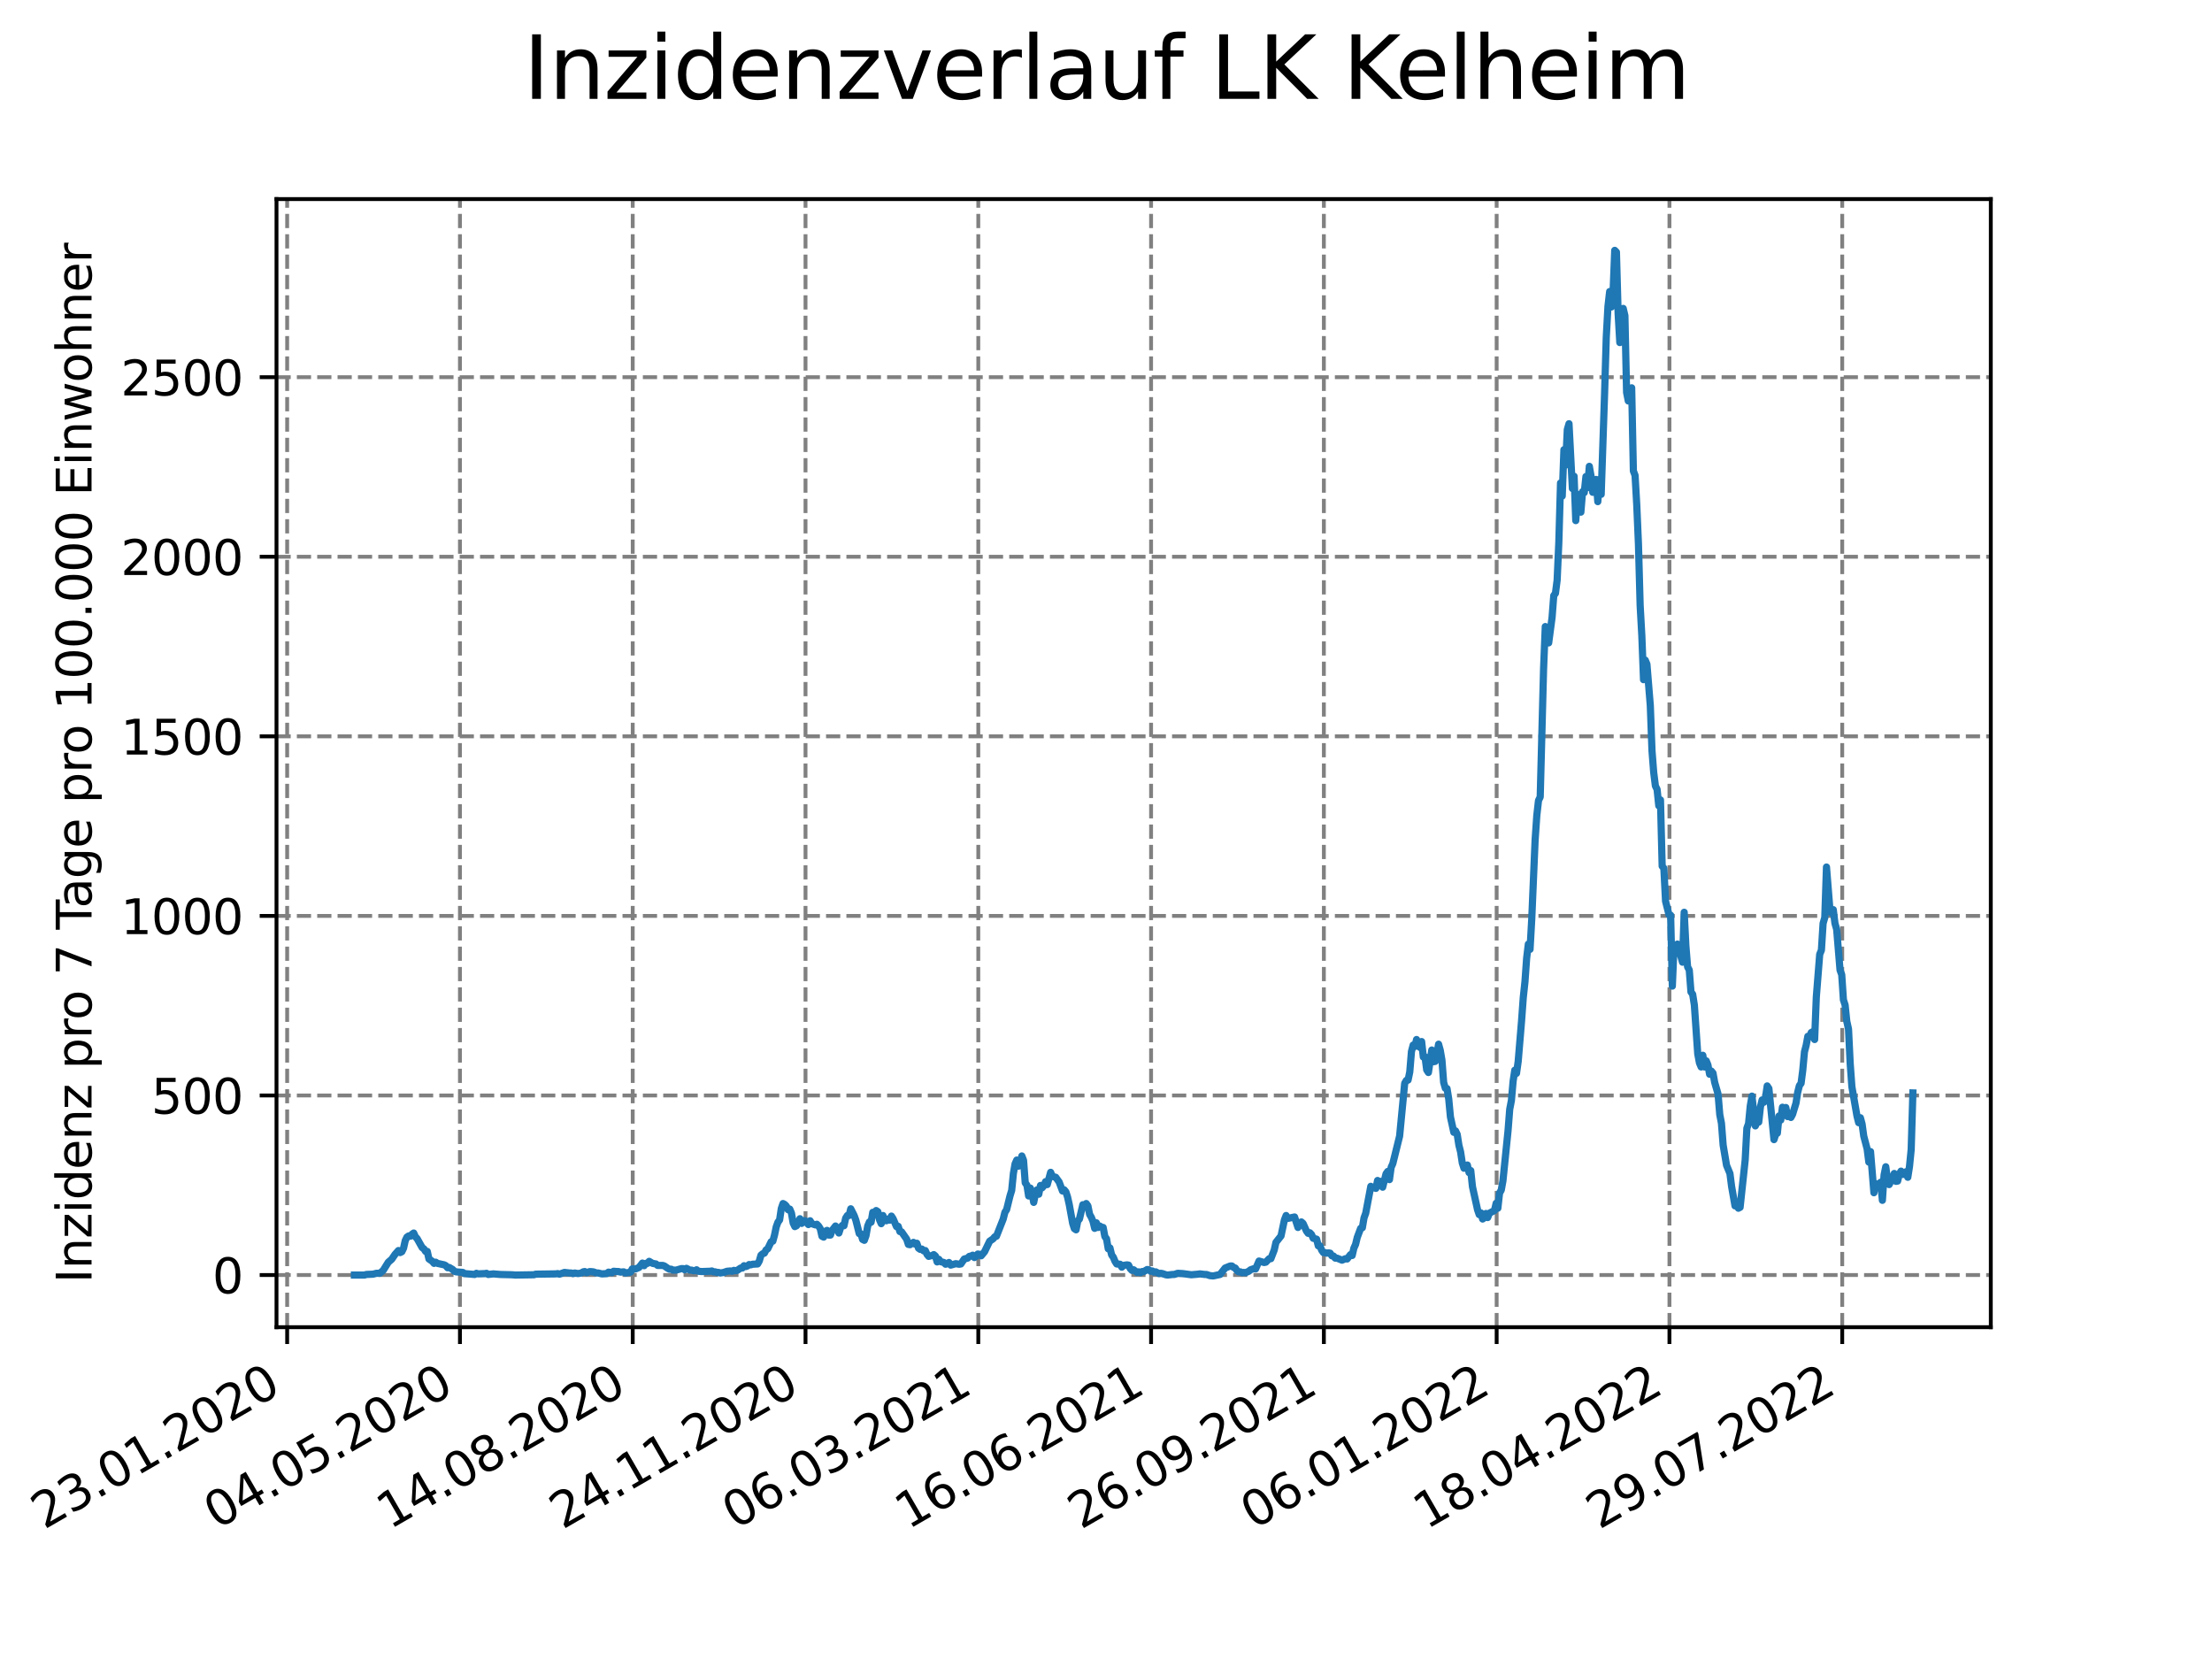 <?xml version="1.0" encoding="utf-8" standalone="no"?>
<!DOCTYPE svg PUBLIC "-//W3C//DTD SVG 1.1//EN"
  "http://www.w3.org/Graphics/SVG/1.1/DTD/svg11.dtd">
<svg xmlns:xlink="http://www.w3.org/1999/xlink" width="460.8pt" height="345.6pt" viewBox="0 0 460.8 345.6" xmlns="http://www.w3.org/2000/svg" version="1.1">
 <defs>
  <style type="text/css">*{stroke-linejoin: round; stroke-linecap: butt}</style>
 </defs>
 <g id="figure_1">
  <g id="patch_1">
   <path d="M 0 345.6 
L 460.8 345.6 
L 460.8 0 
L 0 0 
z
" style="fill: #ffffff"/>
  </g>
  <g id="axes_1">
   <g id="patch_2">
    <path d="M 57.6 276.48 
L 414.72 276.48 
L 414.72 41.472 
L 57.6 41.472 
z
" style="fill: #ffffff"/>
   </g>
   <g id="matplotlib.axis_1">
    <g id="xtick_1">
     <g id="line2d_1">
      <path d="M 59.82 276.48 
L 59.82 41.472 
" clip-path="url(#pe47311cf40)" style="fill: none; stroke-dasharray: 2.96,1.28; stroke-dashoffset: 0; stroke: #808080; stroke-width: 0.8"/>
     </g>
     <g id="line2d_2">
      <defs>
       <path id="mea870086ab" d="M 0 0 
L 0 3.5 
" style="stroke: #000000; stroke-width: 0.8"/>
      </defs>
      <g>
       <use xlink:href="#mea870086ab" x="59.82" y="276.48" style="stroke: #000000; stroke-width: 0.8"/>
      </g>
     </g>
     <g id="text_1">
      <!-- 23.01.2020 -->
      <g transform="translate(9.195 318.689)rotate(-30)scale(0.1 -0.1)">
       <defs>
        <path id="DejaVuSans-32" d="M 1228 531 
L 3431 531 
L 3431 0 
L 469 0 
L 469 531 
Q 828 903 1448 1529 
Q 2069 2156 2228 2338 
Q 2531 2678 2651 2914 
Q 2772 3150 2772 3378 
Q 2772 3750 2511 3984 
Q 2250 4219 1831 4219 
Q 1534 4219 1204 4116 
Q 875 4013 500 3803 
L 500 4441 
Q 881 4594 1212 4672 
Q 1544 4750 1819 4750 
Q 2544 4750 2975 4387 
Q 3406 4025 3406 3419 
Q 3406 3131 3298 2873 
Q 3191 2616 2906 2266 
Q 2828 2175 2409 1742 
Q 1991 1309 1228 531 
z
" transform="scale(0.016)"/>
        <path id="DejaVuSans-33" d="M 2597 2516 
Q 3050 2419 3304 2112 
Q 3559 1806 3559 1356 
Q 3559 666 3084 287 
Q 2609 -91 1734 -91 
Q 1441 -91 1130 -33 
Q 819 25 488 141 
L 488 750 
Q 750 597 1062 519 
Q 1375 441 1716 441 
Q 2309 441 2620 675 
Q 2931 909 2931 1356 
Q 2931 1769 2642 2001 
Q 2353 2234 1838 2234 
L 1294 2234 
L 1294 2753 
L 1863 2753 
Q 2328 2753 2575 2939 
Q 2822 3125 2822 3475 
Q 2822 3834 2567 4026 
Q 2313 4219 1838 4219 
Q 1578 4219 1281 4162 
Q 984 4106 628 3988 
L 628 4550 
Q 988 4650 1302 4700 
Q 1616 4750 1894 4750 
Q 2613 4750 3031 4423 
Q 3450 4097 3450 3541 
Q 3450 3153 3228 2886 
Q 3006 2619 2597 2516 
z
" transform="scale(0.016)"/>
        <path id="DejaVuSans-2e" d="M 684 794 
L 1344 794 
L 1344 0 
L 684 0 
L 684 794 
z
" transform="scale(0.016)"/>
        <path id="DejaVuSans-30" d="M 2034 4250 
Q 1547 4250 1301 3770 
Q 1056 3291 1056 2328 
Q 1056 1369 1301 889 
Q 1547 409 2034 409 
Q 2525 409 2770 889 
Q 3016 1369 3016 2328 
Q 3016 3291 2770 3770 
Q 2525 4250 2034 4250 
z
M 2034 4750 
Q 2819 4750 3233 4129 
Q 3647 3509 3647 2328 
Q 3647 1150 3233 529 
Q 2819 -91 2034 -91 
Q 1250 -91 836 529 
Q 422 1150 422 2328 
Q 422 3509 836 4129 
Q 1250 4750 2034 4750 
z
" transform="scale(0.016)"/>
        <path id="DejaVuSans-31" d="M 794 531 
L 1825 531 
L 1825 4091 
L 703 3866 
L 703 4441 
L 1819 4666 
L 2450 4666 
L 2450 531 
L 3481 531 
L 3481 0 
L 794 0 
L 794 531 
z
" transform="scale(0.016)"/>
       </defs>
       <use xlink:href="#DejaVuSans-32"/>
       <use xlink:href="#DejaVuSans-33" x="63.623"/>
       <use xlink:href="#DejaVuSans-2e" x="127.246"/>
       <use xlink:href="#DejaVuSans-30" x="159.033"/>
       <use xlink:href="#DejaVuSans-31" x="222.656"/>
       <use xlink:href="#DejaVuSans-2e" x="286.279"/>
       <use xlink:href="#DejaVuSans-32" x="318.066"/>
       <use xlink:href="#DejaVuSans-30" x="381.689"/>
       <use xlink:href="#DejaVuSans-32" x="445.312"/>
       <use xlink:href="#DejaVuSans-30" x="508.936"/>
      </g>
     </g>
    </g>
    <g id="xtick_2">
     <g id="line2d_3">
      <path d="M 95.815 276.48 
L 95.815 41.472 
" clip-path="url(#pe47311cf40)" style="fill: none; stroke-dasharray: 2.96,1.28; stroke-dashoffset: 0; stroke: #808080; stroke-width: 0.8"/>
     </g>
     <g id="line2d_4">
      <g>
       <use xlink:href="#mea870086ab" x="95.815" y="276.48" style="stroke: #000000; stroke-width: 0.8"/>
      </g>
     </g>
     <g id="text_2">
      <!-- 04.05.2020 -->
      <g transform="translate(45.189 318.689)rotate(-30)scale(0.1 -0.1)">
       <defs>
        <path id="DejaVuSans-34" d="M 2419 4116 
L 825 1625 
L 2419 1625 
L 2419 4116 
z
M 2253 4666 
L 3047 4666 
L 3047 1625 
L 3713 1625 
L 3713 1100 
L 3047 1100 
L 3047 0 
L 2419 0 
L 2419 1100 
L 313 1100 
L 313 1709 
L 2253 4666 
z
" transform="scale(0.016)"/>
        <path id="DejaVuSans-35" d="M 691 4666 
L 3169 4666 
L 3169 4134 
L 1269 4134 
L 1269 2991 
Q 1406 3038 1543 3061 
Q 1681 3084 1819 3084 
Q 2600 3084 3056 2656 
Q 3513 2228 3513 1497 
Q 3513 744 3044 326 
Q 2575 -91 1722 -91 
Q 1428 -91 1123 -41 
Q 819 9 494 109 
L 494 744 
Q 775 591 1075 516 
Q 1375 441 1709 441 
Q 2250 441 2565 725 
Q 2881 1009 2881 1497 
Q 2881 1984 2565 2268 
Q 2250 2553 1709 2553 
Q 1456 2553 1204 2497 
Q 953 2441 691 2322 
L 691 4666 
z
" transform="scale(0.016)"/>
       </defs>
       <use xlink:href="#DejaVuSans-30"/>
       <use xlink:href="#DejaVuSans-34" x="63.623"/>
       <use xlink:href="#DejaVuSans-2e" x="127.246"/>
       <use xlink:href="#DejaVuSans-30" x="159.033"/>
       <use xlink:href="#DejaVuSans-35" x="222.656"/>
       <use xlink:href="#DejaVuSans-2e" x="286.279"/>
       <use xlink:href="#DejaVuSans-32" x="318.066"/>
       <use xlink:href="#DejaVuSans-30" x="381.689"/>
       <use xlink:href="#DejaVuSans-32" x="445.312"/>
       <use xlink:href="#DejaVuSans-30" x="508.936"/>
      </g>
     </g>
    </g>
    <g id="xtick_3">
     <g id="line2d_5">
      <path d="M 131.809 276.48 
L 131.809 41.472 
" clip-path="url(#pe47311cf40)" style="fill: none; stroke-dasharray: 2.96,1.28; stroke-dashoffset: 0; stroke: #808080; stroke-width: 0.8"/>
     </g>
     <g id="line2d_6">
      <g>
       <use xlink:href="#mea870086ab" x="131.809" y="276.48" style="stroke: #000000; stroke-width: 0.8"/>
      </g>
     </g>
     <g id="text_3">
      <!-- 14.08.2020 -->
      <g transform="translate(81.184 318.689)rotate(-30)scale(0.1 -0.1)">
       <defs>
        <path id="DejaVuSans-38" d="M 2034 2216 
Q 1584 2216 1326 1975 
Q 1069 1734 1069 1313 
Q 1069 891 1326 650 
Q 1584 409 2034 409 
Q 2484 409 2743 651 
Q 3003 894 3003 1313 
Q 3003 1734 2745 1975 
Q 2488 2216 2034 2216 
z
M 1403 2484 
Q 997 2584 770 2862 
Q 544 3141 544 3541 
Q 544 4100 942 4425 
Q 1341 4750 2034 4750 
Q 2731 4750 3128 4425 
Q 3525 4100 3525 3541 
Q 3525 3141 3298 2862 
Q 3072 2584 2669 2484 
Q 3125 2378 3379 2068 
Q 3634 1759 3634 1313 
Q 3634 634 3220 271 
Q 2806 -91 2034 -91 
Q 1263 -91 848 271 
Q 434 634 434 1313 
Q 434 1759 690 2068 
Q 947 2378 1403 2484 
z
M 1172 3481 
Q 1172 3119 1398 2916 
Q 1625 2713 2034 2713 
Q 2441 2713 2670 2916 
Q 2900 3119 2900 3481 
Q 2900 3844 2670 4047 
Q 2441 4250 2034 4250 
Q 1625 4250 1398 4047 
Q 1172 3844 1172 3481 
z
" transform="scale(0.016)"/>
       </defs>
       <use xlink:href="#DejaVuSans-31"/>
       <use xlink:href="#DejaVuSans-34" x="63.623"/>
       <use xlink:href="#DejaVuSans-2e" x="127.246"/>
       <use xlink:href="#DejaVuSans-30" x="159.033"/>
       <use xlink:href="#DejaVuSans-38" x="222.656"/>
       <use xlink:href="#DejaVuSans-2e" x="286.279"/>
       <use xlink:href="#DejaVuSans-32" x="318.066"/>
       <use xlink:href="#DejaVuSans-30" x="381.689"/>
       <use xlink:href="#DejaVuSans-32" x="445.312"/>
       <use xlink:href="#DejaVuSans-30" x="508.936"/>
      </g>
     </g>
    </g>
    <g id="xtick_4">
     <g id="line2d_7">
      <path d="M 167.803 276.48 
L 167.803 41.472 
" clip-path="url(#pe47311cf40)" style="fill: none; stroke-dasharray: 2.96,1.28; stroke-dashoffset: 0; stroke: #808080; stroke-width: 0.8"/>
     </g>
     <g id="line2d_8">
      <g>
       <use xlink:href="#mea870086ab" x="167.803" y="276.48" style="stroke: #000000; stroke-width: 0.8"/>
      </g>
     </g>
     <g id="text_4">
      <!-- 24.11.2020 -->
      <g transform="translate(117.178 318.689)rotate(-30)scale(0.1 -0.1)">
       <use xlink:href="#DejaVuSans-32"/>
       <use xlink:href="#DejaVuSans-34" x="63.623"/>
       <use xlink:href="#DejaVuSans-2e" x="127.246"/>
       <use xlink:href="#DejaVuSans-31" x="159.033"/>
       <use xlink:href="#DejaVuSans-31" x="222.656"/>
       <use xlink:href="#DejaVuSans-2e" x="286.279"/>
       <use xlink:href="#DejaVuSans-32" x="318.066"/>
       <use xlink:href="#DejaVuSans-30" x="381.689"/>
       <use xlink:href="#DejaVuSans-32" x="445.312"/>
       <use xlink:href="#DejaVuSans-30" x="508.936"/>
      </g>
     </g>
    </g>
    <g id="xtick_5">
     <g id="line2d_9">
      <path d="M 203.797 276.48 
L 203.797 41.472 
" clip-path="url(#pe47311cf40)" style="fill: none; stroke-dasharray: 2.96,1.28; stroke-dashoffset: 0; stroke: #808080; stroke-width: 0.8"/>
     </g>
     <g id="line2d_10">
      <g>
       <use xlink:href="#mea870086ab" x="203.797" y="276.48" style="stroke: #000000; stroke-width: 0.8"/>
      </g>
     </g>
     <g id="text_5">
      <!-- 06.03.2021 -->
      <g transform="translate(153.172 318.689)rotate(-30)scale(0.1 -0.1)">
       <defs>
        <path id="DejaVuSans-36" d="M 2113 2584 
Q 1688 2584 1439 2293 
Q 1191 2003 1191 1497 
Q 1191 994 1439 701 
Q 1688 409 2113 409 
Q 2538 409 2786 701 
Q 3034 994 3034 1497 
Q 3034 2003 2786 2293 
Q 2538 2584 2113 2584 
z
M 3366 4563 
L 3366 3988 
Q 3128 4100 2886 4159 
Q 2644 4219 2406 4219 
Q 1781 4219 1451 3797 
Q 1122 3375 1075 2522 
Q 1259 2794 1537 2939 
Q 1816 3084 2150 3084 
Q 2853 3084 3261 2657 
Q 3669 2231 3669 1497 
Q 3669 778 3244 343 
Q 2819 -91 2113 -91 
Q 1303 -91 875 529 
Q 447 1150 447 2328 
Q 447 3434 972 4092 
Q 1497 4750 2381 4750 
Q 2619 4750 2861 4703 
Q 3103 4656 3366 4563 
z
" transform="scale(0.016)"/>
       </defs>
       <use xlink:href="#DejaVuSans-30"/>
       <use xlink:href="#DejaVuSans-36" x="63.623"/>
       <use xlink:href="#DejaVuSans-2e" x="127.246"/>
       <use xlink:href="#DejaVuSans-30" x="159.033"/>
       <use xlink:href="#DejaVuSans-33" x="222.656"/>
       <use xlink:href="#DejaVuSans-2e" x="286.279"/>
       <use xlink:href="#DejaVuSans-32" x="318.066"/>
       <use xlink:href="#DejaVuSans-30" x="381.689"/>
       <use xlink:href="#DejaVuSans-32" x="445.312"/>
       <use xlink:href="#DejaVuSans-31" x="508.936"/>
      </g>
     </g>
    </g>
    <g id="xtick_6">
     <g id="line2d_11">
      <path d="M 239.792 276.48 
L 239.792 41.472 
" clip-path="url(#pe47311cf40)" style="fill: none; stroke-dasharray: 2.96,1.28; stroke-dashoffset: 0; stroke: #808080; stroke-width: 0.8"/>
     </g>
     <g id="line2d_12">
      <g>
       <use xlink:href="#mea870086ab" x="239.792" y="276.48" style="stroke: #000000; stroke-width: 0.8"/>
      </g>
     </g>
     <g id="text_6">
      <!-- 16.06.2021 -->
      <g transform="translate(189.167 318.689)rotate(-30)scale(0.1 -0.1)">
       <use xlink:href="#DejaVuSans-31"/>
       <use xlink:href="#DejaVuSans-36" x="63.623"/>
       <use xlink:href="#DejaVuSans-2e" x="127.246"/>
       <use xlink:href="#DejaVuSans-30" x="159.033"/>
       <use xlink:href="#DejaVuSans-36" x="222.656"/>
       <use xlink:href="#DejaVuSans-2e" x="286.279"/>
       <use xlink:href="#DejaVuSans-32" x="318.066"/>
       <use xlink:href="#DejaVuSans-30" x="381.689"/>
       <use xlink:href="#DejaVuSans-32" x="445.312"/>
       <use xlink:href="#DejaVuSans-31" x="508.936"/>
      </g>
     </g>
    </g>
    <g id="xtick_7">
     <g id="line2d_13">
      <path d="M 275.786 276.48 
L 275.786 41.472 
" clip-path="url(#pe47311cf40)" style="fill: none; stroke-dasharray: 2.96,1.28; stroke-dashoffset: 0; stroke: #808080; stroke-width: 0.8"/>
     </g>
     <g id="line2d_14">
      <g>
       <use xlink:href="#mea870086ab" x="275.786" y="276.48" style="stroke: #000000; stroke-width: 0.8"/>
      </g>
     </g>
     <g id="text_7">
      <!-- 26.09.2021 -->
      <g transform="translate(225.161 318.689)rotate(-30)scale(0.1 -0.1)">
       <defs>
        <path id="DejaVuSans-39" d="M 703 97 
L 703 672 
Q 941 559 1184 500 
Q 1428 441 1663 441 
Q 2288 441 2617 861 
Q 2947 1281 2994 2138 
Q 2813 1869 2534 1725 
Q 2256 1581 1919 1581 
Q 1219 1581 811 2004 
Q 403 2428 403 3163 
Q 403 3881 828 4315 
Q 1253 4750 1959 4750 
Q 2769 4750 3195 4129 
Q 3622 3509 3622 2328 
Q 3622 1225 3098 567 
Q 2575 -91 1691 -91 
Q 1453 -91 1209 -44 
Q 966 3 703 97 
z
M 1959 2075 
Q 2384 2075 2632 2365 
Q 2881 2656 2881 3163 
Q 2881 3666 2632 3958 
Q 2384 4250 1959 4250 
Q 1534 4250 1286 3958 
Q 1038 3666 1038 3163 
Q 1038 2656 1286 2365 
Q 1534 2075 1959 2075 
z
" transform="scale(0.016)"/>
       </defs>
       <use xlink:href="#DejaVuSans-32"/>
       <use xlink:href="#DejaVuSans-36" x="63.623"/>
       <use xlink:href="#DejaVuSans-2e" x="127.246"/>
       <use xlink:href="#DejaVuSans-30" x="159.033"/>
       <use xlink:href="#DejaVuSans-39" x="222.656"/>
       <use xlink:href="#DejaVuSans-2e" x="286.279"/>
       <use xlink:href="#DejaVuSans-32" x="318.066"/>
       <use xlink:href="#DejaVuSans-30" x="381.689"/>
       <use xlink:href="#DejaVuSans-32" x="445.312"/>
       <use xlink:href="#DejaVuSans-31" x="508.936"/>
      </g>
     </g>
    </g>
    <g id="xtick_8">
     <g id="line2d_15">
      <path d="M 311.78 276.48 
L 311.78 41.472 
" clip-path="url(#pe47311cf40)" style="fill: none; stroke-dasharray: 2.96,1.28; stroke-dashoffset: 0; stroke: #808080; stroke-width: 0.8"/>
     </g>
     <g id="line2d_16">
      <g>
       <use xlink:href="#mea870086ab" x="311.78" y="276.48" style="stroke: #000000; stroke-width: 0.8"/>
      </g>
     </g>
     <g id="text_8">
      <!-- 06.01.2022 -->
      <g transform="translate(261.155 318.689)rotate(-30)scale(0.1 -0.1)">
       <use xlink:href="#DejaVuSans-30"/>
       <use xlink:href="#DejaVuSans-36" x="63.623"/>
       <use xlink:href="#DejaVuSans-2e" x="127.246"/>
       <use xlink:href="#DejaVuSans-30" x="159.033"/>
       <use xlink:href="#DejaVuSans-31" x="222.656"/>
       <use xlink:href="#DejaVuSans-2e" x="286.279"/>
       <use xlink:href="#DejaVuSans-32" x="318.066"/>
       <use xlink:href="#DejaVuSans-30" x="381.689"/>
       <use xlink:href="#DejaVuSans-32" x="445.312"/>
       <use xlink:href="#DejaVuSans-32" x="508.936"/>
      </g>
     </g>
    </g>
    <g id="xtick_9">
     <g id="line2d_17">
      <path d="M 347.775 276.48 
L 347.775 41.472 
" clip-path="url(#pe47311cf40)" style="fill: none; stroke-dasharray: 2.96,1.28; stroke-dashoffset: 0; stroke: #808080; stroke-width: 0.8"/>
     </g>
     <g id="line2d_18">
      <g>
       <use xlink:href="#mea870086ab" x="347.775" y="276.48" style="stroke: #000000; stroke-width: 0.8"/>
      </g>
     </g>
     <g id="text_9">
      <!-- 18.04.2022 -->
      <g transform="translate(297.149 318.689)rotate(-30)scale(0.1 -0.1)">
       <use xlink:href="#DejaVuSans-31"/>
       <use xlink:href="#DejaVuSans-38" x="63.623"/>
       <use xlink:href="#DejaVuSans-2e" x="127.246"/>
       <use xlink:href="#DejaVuSans-30" x="159.033"/>
       <use xlink:href="#DejaVuSans-34" x="222.656"/>
       <use xlink:href="#DejaVuSans-2e" x="286.279"/>
       <use xlink:href="#DejaVuSans-32" x="318.066"/>
       <use xlink:href="#DejaVuSans-30" x="381.689"/>
       <use xlink:href="#DejaVuSans-32" x="445.312"/>
       <use xlink:href="#DejaVuSans-32" x="508.936"/>
      </g>
     </g>
    </g>
    <g id="xtick_10">
     <g id="line2d_19">
      <path d="M 383.769 276.48 
L 383.769 41.472 
" clip-path="url(#pe47311cf40)" style="fill: none; stroke-dasharray: 2.96,1.28; stroke-dashoffset: 0; stroke: #808080; stroke-width: 0.8"/>
     </g>
     <g id="line2d_20">
      <g>
       <use xlink:href="#mea870086ab" x="383.769" y="276.48" style="stroke: #000000; stroke-width: 0.8"/>
      </g>
     </g>
     <g id="text_10">
      <!-- 29.07.2022 -->
      <g transform="translate(333.144 318.689)rotate(-30)scale(0.1 -0.1)">
       <defs>
        <path id="DejaVuSans-37" d="M 525 4666 
L 3525 4666 
L 3525 4397 
L 1831 0 
L 1172 0 
L 2766 4134 
L 525 4134 
L 525 4666 
z
" transform="scale(0.016)"/>
       </defs>
       <use xlink:href="#DejaVuSans-32"/>
       <use xlink:href="#DejaVuSans-39" x="63.623"/>
       <use xlink:href="#DejaVuSans-2e" x="127.246"/>
       <use xlink:href="#DejaVuSans-30" x="159.033"/>
       <use xlink:href="#DejaVuSans-37" x="222.656"/>
       <use xlink:href="#DejaVuSans-2e" x="286.279"/>
       <use xlink:href="#DejaVuSans-32" x="318.066"/>
       <use xlink:href="#DejaVuSans-30" x="381.689"/>
       <use xlink:href="#DejaVuSans-32" x="445.312"/>
       <use xlink:href="#DejaVuSans-32" x="508.936"/>
      </g>
     </g>
    </g>
   </g>
   <g id="matplotlib.axis_2">
    <g id="ytick_1">
     <g id="line2d_21">
      <path d="M 57.6 265.615 
L 414.72 265.615 
" clip-path="url(#pe47311cf40)" style="fill: none; stroke-dasharray: 2.96,1.28; stroke-dashoffset: 0; stroke: #808080; stroke-width: 0.8"/>
     </g>
     <g id="line2d_22">
      <defs>
       <path id="m20a89f4d9f" d="M 0 0 
L -3.5 0 
" style="stroke: #000000; stroke-width: 0.8"/>
      </defs>
      <g>
       <use xlink:href="#m20a89f4d9f" x="57.6" y="265.615" style="stroke: #000000; stroke-width: 0.8"/>
      </g>
     </g>
     <g id="text_11">
      <!-- 0 -->
      <g transform="translate(44.237 269.415)scale(0.1 -0.1)">
       <use xlink:href="#DejaVuSans-30"/>
      </g>
     </g>
    </g>
    <g id="ytick_2">
     <g id="line2d_23">
      <path d="M 57.6 228.207 
L 414.72 228.207 
" clip-path="url(#pe47311cf40)" style="fill: none; stroke-dasharray: 2.96,1.28; stroke-dashoffset: 0; stroke: #808080; stroke-width: 0.8"/>
     </g>
     <g id="line2d_24">
      <g>
       <use xlink:href="#m20a89f4d9f" x="57.6" y="228.207" style="stroke: #000000; stroke-width: 0.8"/>
      </g>
     </g>
     <g id="text_12">
      <!-- 500 -->
      <g transform="translate(31.512 232.006)scale(0.1 -0.1)">
       <use xlink:href="#DejaVuSans-35"/>
       <use xlink:href="#DejaVuSans-30" x="63.623"/>
       <use xlink:href="#DejaVuSans-30" x="127.246"/>
      </g>
     </g>
    </g>
    <g id="ytick_3">
     <g id="line2d_25">
      <path d="M 57.6 190.799 
L 414.72 190.799 
" clip-path="url(#pe47311cf40)" style="fill: none; stroke-dasharray: 2.96,1.28; stroke-dashoffset: 0; stroke: #808080; stroke-width: 0.8"/>
     </g>
     <g id="line2d_26">
      <g>
       <use xlink:href="#m20a89f4d9f" x="57.6" y="190.799" style="stroke: #000000; stroke-width: 0.8"/>
      </g>
     </g>
     <g id="text_13">
      <!-- 1000 -->
      <g transform="translate(25.15 194.598)scale(0.1 -0.1)">
       <use xlink:href="#DejaVuSans-31"/>
       <use xlink:href="#DejaVuSans-30" x="63.623"/>
       <use xlink:href="#DejaVuSans-30" x="127.246"/>
       <use xlink:href="#DejaVuSans-30" x="190.869"/>
      </g>
     </g>
    </g>
    <g id="ytick_4">
     <g id="line2d_27">
      <path d="M 57.6 153.391 
L 414.72 153.391 
" clip-path="url(#pe47311cf40)" style="fill: none; stroke-dasharray: 2.96,1.28; stroke-dashoffset: 0; stroke: #808080; stroke-width: 0.8"/>
     </g>
     <g id="line2d_28">
      <g>
       <use xlink:href="#m20a89f4d9f" x="57.6" y="153.391" style="stroke: #000000; stroke-width: 0.8"/>
      </g>
     </g>
     <g id="text_14">
      <!-- 1500 -->
      <g transform="translate(25.15 157.19)scale(0.1 -0.1)">
       <use xlink:href="#DejaVuSans-31"/>
       <use xlink:href="#DejaVuSans-35" x="63.623"/>
       <use xlink:href="#DejaVuSans-30" x="127.246"/>
       <use xlink:href="#DejaVuSans-30" x="190.869"/>
      </g>
     </g>
    </g>
    <g id="ytick_5">
     <g id="line2d_29">
      <path d="M 57.6 115.982 
L 414.72 115.982 
" clip-path="url(#pe47311cf40)" style="fill: none; stroke-dasharray: 2.96,1.28; stroke-dashoffset: 0; stroke: #808080; stroke-width: 0.8"/>
     </g>
     <g id="line2d_30">
      <g>
       <use xlink:href="#m20a89f4d9f" x="57.6" y="115.982" style="stroke: #000000; stroke-width: 0.8"/>
      </g>
     </g>
     <g id="text_15">
      <!-- 2000 -->
      <g transform="translate(25.15 119.781)scale(0.1 -0.1)">
       <use xlink:href="#DejaVuSans-32"/>
       <use xlink:href="#DejaVuSans-30" x="63.623"/>
       <use xlink:href="#DejaVuSans-30" x="127.246"/>
       <use xlink:href="#DejaVuSans-30" x="190.869"/>
      </g>
     </g>
    </g>
    <g id="ytick_6">
     <g id="line2d_31">
      <path d="M 57.6 78.574 
L 414.72 78.574 
" clip-path="url(#pe47311cf40)" style="fill: none; stroke-dasharray: 2.96,1.28; stroke-dashoffset: 0; stroke: #808080; stroke-width: 0.8"/>
     </g>
     <g id="line2d_32">
      <g>
       <use xlink:href="#m20a89f4d9f" x="57.6" y="78.574" style="stroke: #000000; stroke-width: 0.8"/>
      </g>
     </g>
     <g id="text_16">
      <!-- 2500 -->
      <g transform="translate(25.15 82.373)scale(0.1 -0.1)">
       <use xlink:href="#DejaVuSans-32"/>
       <use xlink:href="#DejaVuSans-35" x="63.623"/>
       <use xlink:href="#DejaVuSans-30" x="127.246"/>
       <use xlink:href="#DejaVuSans-30" x="190.869"/>
      </g>
     </g>
    </g>
    <g id="text_17">
     <!-- Inzidenz pro 7 Tage pro 100.000 Einwohner -->
     <g transform="translate(19.07 267.301)rotate(-90)scale(0.1 -0.1)">
      <defs>
       <path id="DejaVuSans-49" d="M 628 4666 
L 1259 4666 
L 1259 0 
L 628 0 
L 628 4666 
z
" transform="scale(0.016)"/>
       <path id="DejaVuSans-6e" d="M 3513 2113 
L 3513 0 
L 2938 0 
L 2938 2094 
Q 2938 2591 2744 2837 
Q 2550 3084 2163 3084 
Q 1697 3084 1428 2787 
Q 1159 2491 1159 1978 
L 1159 0 
L 581 0 
L 581 3500 
L 1159 3500 
L 1159 2956 
Q 1366 3272 1645 3428 
Q 1925 3584 2291 3584 
Q 2894 3584 3203 3211 
Q 3513 2838 3513 2113 
z
" transform="scale(0.016)"/>
       <path id="DejaVuSans-7a" d="M 353 3500 
L 3084 3500 
L 3084 2975 
L 922 459 
L 3084 459 
L 3084 0 
L 275 0 
L 275 525 
L 2438 3041 
L 353 3041 
L 353 3500 
z
" transform="scale(0.016)"/>
       <path id="DejaVuSans-69" d="M 603 3500 
L 1178 3500 
L 1178 0 
L 603 0 
L 603 3500 
z
M 603 4863 
L 1178 4863 
L 1178 4134 
L 603 4134 
L 603 4863 
z
" transform="scale(0.016)"/>
       <path id="DejaVuSans-64" d="M 2906 2969 
L 2906 4863 
L 3481 4863 
L 3481 0 
L 2906 0 
L 2906 525 
Q 2725 213 2448 61 
Q 2172 -91 1784 -91 
Q 1150 -91 751 415 
Q 353 922 353 1747 
Q 353 2572 751 3078 
Q 1150 3584 1784 3584 
Q 2172 3584 2448 3432 
Q 2725 3281 2906 2969 
z
M 947 1747 
Q 947 1113 1208 752 
Q 1469 391 1925 391 
Q 2381 391 2643 752 
Q 2906 1113 2906 1747 
Q 2906 2381 2643 2742 
Q 2381 3103 1925 3103 
Q 1469 3103 1208 2742 
Q 947 2381 947 1747 
z
" transform="scale(0.016)"/>
       <path id="DejaVuSans-65" d="M 3597 1894 
L 3597 1613 
L 953 1613 
Q 991 1019 1311 708 
Q 1631 397 2203 397 
Q 2534 397 2845 478 
Q 3156 559 3463 722 
L 3463 178 
Q 3153 47 2828 -22 
Q 2503 -91 2169 -91 
Q 1331 -91 842 396 
Q 353 884 353 1716 
Q 353 2575 817 3079 
Q 1281 3584 2069 3584 
Q 2775 3584 3186 3129 
Q 3597 2675 3597 1894 
z
M 3022 2063 
Q 3016 2534 2758 2815 
Q 2500 3097 2075 3097 
Q 1594 3097 1305 2825 
Q 1016 2553 972 2059 
L 3022 2063 
z
" transform="scale(0.016)"/>
       <path id="DejaVuSans-20" transform="scale(0.016)"/>
       <path id="DejaVuSans-70" d="M 1159 525 
L 1159 -1331 
L 581 -1331 
L 581 3500 
L 1159 3500 
L 1159 2969 
Q 1341 3281 1617 3432 
Q 1894 3584 2278 3584 
Q 2916 3584 3314 3078 
Q 3713 2572 3713 1747 
Q 3713 922 3314 415 
Q 2916 -91 2278 -91 
Q 1894 -91 1617 61 
Q 1341 213 1159 525 
z
M 3116 1747 
Q 3116 2381 2855 2742 
Q 2594 3103 2138 3103 
Q 1681 3103 1420 2742 
Q 1159 2381 1159 1747 
Q 1159 1113 1420 752 
Q 1681 391 2138 391 
Q 2594 391 2855 752 
Q 3116 1113 3116 1747 
z
" transform="scale(0.016)"/>
       <path id="DejaVuSans-72" d="M 2631 2963 
Q 2534 3019 2420 3045 
Q 2306 3072 2169 3072 
Q 1681 3072 1420 2755 
Q 1159 2438 1159 1844 
L 1159 0 
L 581 0 
L 581 3500 
L 1159 3500 
L 1159 2956 
Q 1341 3275 1631 3429 
Q 1922 3584 2338 3584 
Q 2397 3584 2469 3576 
Q 2541 3569 2628 3553 
L 2631 2963 
z
" transform="scale(0.016)"/>
       <path id="DejaVuSans-6f" d="M 1959 3097 
Q 1497 3097 1228 2736 
Q 959 2375 959 1747 
Q 959 1119 1226 758 
Q 1494 397 1959 397 
Q 2419 397 2687 759 
Q 2956 1122 2956 1747 
Q 2956 2369 2687 2733 
Q 2419 3097 1959 3097 
z
M 1959 3584 
Q 2709 3584 3137 3096 
Q 3566 2609 3566 1747 
Q 3566 888 3137 398 
Q 2709 -91 1959 -91 
Q 1206 -91 779 398 
Q 353 888 353 1747 
Q 353 2609 779 3096 
Q 1206 3584 1959 3584 
z
" transform="scale(0.016)"/>
       <path id="DejaVuSans-54" d="M -19 4666 
L 3928 4666 
L 3928 4134 
L 2272 4134 
L 2272 0 
L 1638 0 
L 1638 4134 
L -19 4134 
L -19 4666 
z
" transform="scale(0.016)"/>
       <path id="DejaVuSans-61" d="M 2194 1759 
Q 1497 1759 1228 1600 
Q 959 1441 959 1056 
Q 959 750 1161 570 
Q 1363 391 1709 391 
Q 2188 391 2477 730 
Q 2766 1069 2766 1631 
L 2766 1759 
L 2194 1759 
z
M 3341 1997 
L 3341 0 
L 2766 0 
L 2766 531 
Q 2569 213 2275 61 
Q 1981 -91 1556 -91 
Q 1019 -91 701 211 
Q 384 513 384 1019 
Q 384 1609 779 1909 
Q 1175 2209 1959 2209 
L 2766 2209 
L 2766 2266 
Q 2766 2663 2505 2880 
Q 2244 3097 1772 3097 
Q 1472 3097 1187 3025 
Q 903 2953 641 2809 
L 641 3341 
Q 956 3463 1253 3523 
Q 1550 3584 1831 3584 
Q 2591 3584 2966 3190 
Q 3341 2797 3341 1997 
z
" transform="scale(0.016)"/>
       <path id="DejaVuSans-67" d="M 2906 1791 
Q 2906 2416 2648 2759 
Q 2391 3103 1925 3103 
Q 1463 3103 1205 2759 
Q 947 2416 947 1791 
Q 947 1169 1205 825 
Q 1463 481 1925 481 
Q 2391 481 2648 825 
Q 2906 1169 2906 1791 
z
M 3481 434 
Q 3481 -459 3084 -895 
Q 2688 -1331 1869 -1331 
Q 1566 -1331 1297 -1286 
Q 1028 -1241 775 -1147 
L 775 -588 
Q 1028 -725 1275 -790 
Q 1522 -856 1778 -856 
Q 2344 -856 2625 -561 
Q 2906 -266 2906 331 
L 2906 616 
Q 2728 306 2450 153 
Q 2172 0 1784 0 
Q 1141 0 747 490 
Q 353 981 353 1791 
Q 353 2603 747 3093 
Q 1141 3584 1784 3584 
Q 2172 3584 2450 3431 
Q 2728 3278 2906 2969 
L 2906 3500 
L 3481 3500 
L 3481 434 
z
" transform="scale(0.016)"/>
       <path id="DejaVuSans-45" d="M 628 4666 
L 3578 4666 
L 3578 4134 
L 1259 4134 
L 1259 2753 
L 3481 2753 
L 3481 2222 
L 1259 2222 
L 1259 531 
L 3634 531 
L 3634 0 
L 628 0 
L 628 4666 
z
" transform="scale(0.016)"/>
       <path id="DejaVuSans-77" d="M 269 3500 
L 844 3500 
L 1563 769 
L 2278 3500 
L 2956 3500 
L 3675 769 
L 4391 3500 
L 4966 3500 
L 4050 0 
L 3372 0 
L 2619 2869 
L 1863 0 
L 1184 0 
L 269 3500 
z
" transform="scale(0.016)"/>
       <path id="DejaVuSans-68" d="M 3513 2113 
L 3513 0 
L 2938 0 
L 2938 2094 
Q 2938 2591 2744 2837 
Q 2550 3084 2163 3084 
Q 1697 3084 1428 2787 
Q 1159 2491 1159 1978 
L 1159 0 
L 581 0 
L 581 4863 
L 1159 4863 
L 1159 2956 
Q 1366 3272 1645 3428 
Q 1925 3584 2291 3584 
Q 2894 3584 3203 3211 
Q 3513 2838 3513 2113 
z
" transform="scale(0.016)"/>
      </defs>
      <use xlink:href="#DejaVuSans-49"/>
      <use xlink:href="#DejaVuSans-6e" x="29.492"/>
      <use xlink:href="#DejaVuSans-7a" x="92.871"/>
      <use xlink:href="#DejaVuSans-69" x="145.361"/>
      <use xlink:href="#DejaVuSans-64" x="173.145"/>
      <use xlink:href="#DejaVuSans-65" x="236.621"/>
      <use xlink:href="#DejaVuSans-6e" x="298.145"/>
      <use xlink:href="#DejaVuSans-7a" x="361.523"/>
      <use xlink:href="#DejaVuSans-20" x="414.014"/>
      <use xlink:href="#DejaVuSans-70" x="445.801"/>
      <use xlink:href="#DejaVuSans-72" x="509.277"/>
      <use xlink:href="#DejaVuSans-6f" x="548.141"/>
      <use xlink:href="#DejaVuSans-20" x="609.322"/>
      <use xlink:href="#DejaVuSans-37" x="641.109"/>
      <use xlink:href="#DejaVuSans-20" x="704.732"/>
      <use xlink:href="#DejaVuSans-54" x="736.52"/>
      <use xlink:href="#DejaVuSans-61" x="781.104"/>
      <use xlink:href="#DejaVuSans-67" x="842.383"/>
      <use xlink:href="#DejaVuSans-65" x="905.859"/>
      <use xlink:href="#DejaVuSans-20" x="967.383"/>
      <use xlink:href="#DejaVuSans-70" x="999.17"/>
      <use xlink:href="#DejaVuSans-72" x="1062.646"/>
      <use xlink:href="#DejaVuSans-6f" x="1101.51"/>
      <use xlink:href="#DejaVuSans-20" x="1162.691"/>
      <use xlink:href="#DejaVuSans-31" x="1194.479"/>
      <use xlink:href="#DejaVuSans-30" x="1258.102"/>
      <use xlink:href="#DejaVuSans-30" x="1321.725"/>
      <use xlink:href="#DejaVuSans-2e" x="1385.348"/>
      <use xlink:href="#DejaVuSans-30" x="1417.135"/>
      <use xlink:href="#DejaVuSans-30" x="1480.758"/>
      <use xlink:href="#DejaVuSans-30" x="1544.381"/>
      <use xlink:href="#DejaVuSans-20" x="1608.004"/>
      <use xlink:href="#DejaVuSans-45" x="1639.791"/>
      <use xlink:href="#DejaVuSans-69" x="1702.975"/>
      <use xlink:href="#DejaVuSans-6e" x="1730.758"/>
      <use xlink:href="#DejaVuSans-77" x="1794.137"/>
      <use xlink:href="#DejaVuSans-6f" x="1875.924"/>
      <use xlink:href="#DejaVuSans-68" x="1937.105"/>
      <use xlink:href="#DejaVuSans-6e" x="2000.484"/>
      <use xlink:href="#DejaVuSans-65" x="2063.863"/>
      <use xlink:href="#DejaVuSans-72" x="2125.387"/>
     </g>
    </g>
   </g>
   <g id="line2d_33">
    <path d="M 73.833 265.615 
L 75.95 265.615 
L 76.303 265.494 
L 77.714 265.433 
L 78.42 265.251 
L 79.126 265.251 
L 79.832 264.643 
L 80.89 262.94 
L 81.596 262.332 
L 82.302 261.299 
L 83.008 260.508 
L 83.361 260.934 
L 83.714 260.752 
L 84.066 260.022 
L 84.419 258.441 
L 84.772 257.712 
L 85.125 257.469 
L 85.478 257.529 
L 85.831 257.104 
L 86.184 256.861 
L 86.537 257.651 
L 86.889 258.016 
L 87.948 259.9 
L 88.301 260.144 
L 88.654 260.691 
L 89.007 260.691 
L 89.36 262.272 
L 90.065 262.758 
L 90.418 263.184 
L 90.771 262.94 
L 91.124 263.184 
L 92.536 263.488 
L 92.889 263.67 
L 93.241 264.095 
L 93.594 264.035 
L 94.3 264.46 
L 94.653 264.825 
L 95.006 264.947 
L 95.712 265.007 
L 96.417 265.068 
L 96.77 265.311 
L 97.476 265.372 
L 98.182 265.433 
L 98.888 265.494 
L 99.24 265.251 
L 99.593 265.372 
L 101.005 265.311 
L 101.358 265.251 
L 101.711 265.494 
L 102.769 265.372 
L 103.475 265.433 
L 104.181 265.494 
L 106.651 265.555 
L 107.357 265.615 
L 111.239 265.555 
L 111.591 265.433 
L 115.826 265.372 
L 116.179 265.311 
L 116.532 265.433 
L 117.591 265.068 
L 118.649 265.19 
L 119.002 265.19 
L 119.355 265.311 
L 119.708 265.19 
L 120.414 265.311 
L 121.119 265.19 
L 121.472 264.947 
L 121.825 264.886 
L 122.178 265.129 
L 122.884 264.886 
L 123.59 264.947 
L 124.295 265.19 
L 124.648 265.19 
L 125.354 265.372 
L 126.413 265.311 
L 126.766 265.007 
L 127.471 265.129 
L 127.824 264.825 
L 128.53 264.886 
L 128.883 264.886 
L 129.236 265.007 
L 129.942 264.947 
L 130.294 265.19 
L 131.353 265.007 
L 131.706 264.339 
L 132.412 264.339 
L 133.117 264.035 
L 133.823 263.123 
L 134.176 263.67 
L 134.529 263.184 
L 134.882 263.184 
L 135.235 262.758 
L 135.941 263.184 
L 136.646 263.305 
L 136.999 263.609 
L 138.058 263.609 
L 138.411 263.731 
L 139.117 264.217 
L 139.469 264.399 
L 139.822 264.399 
L 140.175 264.582 
L 140.881 264.582 
L 141.94 264.278 
L 142.292 264.278 
L 142.645 264.521 
L 142.998 264.217 
L 143.704 264.582 
L 144.057 264.582 
L 144.41 264.703 
L 144.763 264.703 
L 145.116 264.521 
L 145.468 264.825 
L 146.174 264.886 
L 147.939 264.825 
L 148.292 264.764 
L 148.644 264.947 
L 148.997 264.947 
L 149.35 265.068 
L 149.703 265.068 
L 150.056 265.19 
L 150.762 265.068 
L 151.468 264.825 
L 152.173 264.764 
L 152.526 264.825 
L 152.879 264.643 
L 153.232 264.703 
L 153.585 264.643 
L 154.291 264.156 
L 154.643 264.156 
L 154.996 263.67 
L 155.349 263.852 
L 155.702 263.731 
L 156.055 263.427 
L 156.408 263.488 
L 156.761 263.366 
L 157.819 263.305 
L 158.172 262.697 
L 158.525 261.481 
L 158.878 261.177 
L 159.231 261.056 
L 159.584 260.387 
L 159.937 260.144 
L 160.643 258.684 
L 160.995 258.563 
L 161.348 257.286 
L 161.701 255.584 
L 162.054 254.611 
L 162.407 254.125 
L 162.76 251.754 
L 163.113 250.72 
L 163.466 250.902 
L 163.818 251.267 
L 164.171 251.997 
L 164.524 251.875 
L 164.877 252.726 
L 165.23 254.793 
L 165.583 255.523 
L 165.936 255.341 
L 166.642 253.881 
L 166.994 254.854 
L 167.347 254.307 
L 167.7 254.307 
L 168.406 255.097 
L 168.759 254.307 
L 169.112 254.915 
L 169.818 255.158 
L 170.17 255.037 
L 170.523 255.401 
L 170.876 255.949 
L 171.229 257.529 
L 171.582 257.712 
L 171.935 256.496 
L 172.288 256.313 
L 172.641 257.286 
L 172.994 257.286 
L 173.346 256.313 
L 174.052 255.401 
L 174.405 256.009 
L 174.758 256.861 
L 175.111 255.766 
L 175.464 255.28 
L 175.817 255.341 
L 176.169 253.76 
L 176.522 253.213 
L 176.875 253.213 
L 177.228 251.814 
L 177.934 253.213 
L 178.287 254.185 
L 178.993 256.982 
L 179.345 257.043 
L 179.698 258.198 
L 180.051 258.38 
L 180.404 257.408 
L 180.757 255.401 
L 181.11 254.55 
L 181.463 254.611 
L 181.816 252.544 
L 182.169 252.605 
L 182.521 252.179 
L 182.874 252.422 
L 183.227 254.125 
L 183.58 254.915 
L 183.933 253.213 
L 184.286 254.246 
L 184.639 254.307 
L 184.992 253.942 
L 185.345 254.185 
L 185.697 253.334 
L 186.05 253.881 
L 186.756 255.523 
L 187.109 255.462 
L 187.462 256.557 
L 187.815 256.617 
L 188.873 258.137 
L 189.226 259.232 
L 189.579 259.292 
L 190.285 258.806 
L 190.638 259.171 
L 190.991 258.988 
L 191.344 260.022 
L 191.696 260.265 
L 192.049 260.204 
L 192.402 260.569 
L 192.755 260.508 
L 193.108 261.299 
L 193.461 261.724 
L 194.167 261.542 
L 194.52 261.36 
L 194.872 261.664 
L 195.225 262.88 
L 195.578 262.332 
L 195.931 262.819 
L 196.637 263.001 
L 196.99 263.366 
L 197.695 263.001 
L 198.048 263.548 
L 199.107 263.244 
L 199.813 263.366 
L 200.166 263.305 
L 200.871 262.272 
L 201.577 262.089 
L 201.93 261.724 
L 202.283 261.664 
L 202.636 261.481 
L 202.989 261.968 
L 203.342 261.724 
L 203.695 261.238 
L 204.047 261.299 
L 204.4 261.603 
L 205.106 260.752 
L 206.165 258.563 
L 206.871 258.076 
L 207.223 257.651 
L 207.576 257.529 
L 208.988 253.942 
L 209.341 252.544 
L 209.694 251.997 
L 210.399 249.139 
L 210.752 247.984 
L 211.105 244.458 
L 211.458 242.451 
L 211.811 241.661 
L 212.164 242.938 
L 212.517 242.512 
L 212.87 240.81 
L 213.222 241.722 
L 213.575 246.403 
L 213.928 246.89 
L 214.281 249.139 
L 214.634 247.498 
L 214.987 248.653 
L 215.34 250.477 
L 215.693 248.714 
L 216.046 247.862 
L 216.398 248.774 
L 216.751 246.95 
L 217.104 247.437 
L 217.457 247.011 
L 217.81 246.16 
L 218.163 246.768 
L 218.869 244.215 
L 219.222 245.066 
L 219.927 245.248 
L 220.633 246.221 
L 221.339 248.106 
L 221.692 247.862 
L 222.045 248.288 
L 222.397 249.382 
L 222.75 250.963 
L 223.456 254.854 
L 223.809 255.949 
L 224.162 256.192 
L 224.515 254.368 
L 224.868 253.942 
L 225.573 250.963 
L 225.926 251.085 
L 226.279 250.72 
L 226.632 251.206 
L 226.985 252.969 
L 227.338 253.577 
L 227.691 254.429 
L 228.044 255.888 
L 228.397 254.733 
L 228.749 255.705 
L 229.102 255.401 
L 229.455 255.645 
L 229.808 255.705 
L 230.161 257.59 
L 230.514 258.076 
L 230.867 260.144 
L 231.22 259.961 
L 231.572 261.42 
L 231.925 261.907 
L 232.278 262.758 
L 232.631 263.305 
L 233.337 263.366 
L 233.69 263.974 
L 234.043 263.609 
L 234.748 263.488 
L 235.101 263.548 
L 235.454 264.278 
L 235.807 264.643 
L 236.16 264.521 
L 236.866 265.068 
L 237.219 264.947 
L 237.572 265.129 
L 237.924 264.886 
L 238.277 264.886 
L 238.983 264.46 
L 239.336 264.521 
L 239.689 264.825 
L 240.042 264.764 
L 240.395 265.007 
L 240.748 264.947 
L 241.453 265.311 
L 241.806 265.251 
L 242.159 265.311 
L 242.865 265.555 
L 243.218 265.615 
L 244.276 265.494 
L 244.629 265.494 
L 245.335 265.251 
L 246.394 265.311 
L 248.158 265.555 
L 248.864 265.494 
L 249.57 265.433 
L 249.923 265.372 
L 250.981 265.494 
L 251.334 265.494 
L 252.04 265.737 
L 252.746 265.798 
L 254.157 265.494 
L 255.216 264.156 
L 256.274 263.731 
L 256.627 263.731 
L 256.98 264.035 
L 257.333 264.156 
L 257.686 264.703 
L 258.039 264.947 
L 258.392 264.947 
L 258.745 265.129 
L 259.098 265.068 
L 259.45 265.129 
L 260.156 264.825 
L 260.509 264.521 
L 261.215 264.278 
L 261.568 264.339 
L 262.274 262.697 
L 263.332 263.001 
L 263.685 262.94 
L 264.391 262.211 
L 264.744 262.211 
L 265.449 260.387 
L 265.802 258.806 
L 266.861 257.469 
L 267.567 254.125 
L 267.92 253.213 
L 268.273 253.821 
L 269.684 253.517 
L 270.39 255.705 
L 271.096 254.55 
L 271.449 254.854 
L 272.154 256.435 
L 272.507 256.921 
L 272.86 256.8 
L 273.213 257.165 
L 273.566 257.955 
L 274.272 258.137 
L 274.625 259.536 
L 274.977 259.536 
L 275.33 260.448 
L 275.683 260.934 
L 276.036 260.934 
L 276.389 261.056 
L 276.742 260.995 
L 277.095 261.056 
L 277.448 261.603 
L 277.8 261.664 
L 278.153 262.089 
L 278.506 262.089 
L 279.565 262.515 
L 280.271 262.211 
L 280.624 262.272 
L 281.329 261.36 
L 281.682 261.542 
L 282.035 260.022 
L 282.388 259.232 
L 282.741 257.773 
L 283.447 255.888 
L 283.8 255.766 
L 284.152 253.699 
L 284.505 252.726 
L 285.564 247.133 
L 285.917 247.498 
L 286.27 247.437 
L 286.623 247.558 
L 286.975 245.917 
L 287.328 246.16 
L 287.681 246.099 
L 288.034 247.315 
L 288.74 244.519 
L 289.093 244.032 
L 289.446 245.735 
L 289.799 243.181 
L 290.151 242.391 
L 291.563 236.676 
L 292.622 225.671 
L 292.975 225.063 
L 293.327 225.002 
L 293.68 223.3 
L 294.033 219.044 
L 294.386 217.707 
L 294.739 218.011 
L 295.092 216.552 
L 295.798 218.193 
L 296.151 216.977 
L 296.503 220.199 
L 296.856 220.139 
L 297.209 222.875 
L 297.562 223.422 
L 298.268 218.74 
L 298.621 221.172 
L 298.974 221.111 
L 299.326 219.591 
L 299.679 217.524 
L 300.032 218.801 
L 300.385 220.868 
L 300.738 225.489 
L 301.091 226.705 
L 301.444 226.766 
L 301.797 228.954 
L 302.15 232.663 
L 302.855 235.885 
L 303.208 235.581 
L 303.561 236.311 
L 303.914 238.56 
L 304.267 239.959 
L 304.62 242.269 
L 304.973 243.363 
L 305.326 243.242 
L 305.678 242.695 
L 306.031 244.275 
L 306.384 243.85 
L 306.737 247.194 
L 307.796 251.997 
L 308.149 253.03 
L 308.502 252.665 
L 308.854 253.942 
L 309.207 253.699 
L 309.56 252.787 
L 309.913 253.638 
L 310.266 252.726 
L 310.972 252.361 
L 311.325 252.179 
L 311.677 250.659 
L 312.03 251.693 
L 312.383 248.531 
L 312.736 247.923 
L 313.089 245.978 
L 314.148 235.581 
L 314.501 231.082 
L 314.853 229.258 
L 315.206 225.246 
L 315.559 222.935 
L 315.912 223.604 
L 316.265 221.111 
L 316.971 212.66 
L 317.324 207.797 
L 317.677 204.514 
L 318.029 199.589 
L 318.382 196.671 
L 318.735 197.765 
L 319.088 191.503 
L 319.794 174.966 
L 320.147 169.859 
L 320.5 166.758 
L 320.852 166.029 
L 321.558 139.277 
L 321.911 130.523 
L 322.264 131.313 
L 322.617 133.927 
L 323.323 128.638 
L 323.676 124.078 
L 324.028 123.592 
L 324.381 120.856 
L 324.734 112.952 
L 325.087 100.61 
L 325.44 103.346 
L 325.793 93.679 
L 326.146 96.901 
L 326.499 89.484 
L 326.852 88.268 
L 327.557 101.765 
L 327.91 99.212 
L 328.263 108.453 
L 328.616 102.981 
L 328.969 104.44 
L 329.322 106.69 
L 329.675 102.434 
L 330.028 102.616 
L 330.38 99.273 
L 330.733 101.583 
L 331.086 97.145 
L 331.439 99.151 
L 331.792 102.556 
L 332.145 102.069 
L 332.498 99.88 
L 332.851 104.501 
L 333.203 99.88 
L 333.556 102.981 
L 334.262 82.067 
L 334.615 70.272 
L 334.968 63.827 
L 335.321 60.727 
L 335.674 63.949 
L 336.027 61.031 
L 336.379 52.154 
L 336.732 52.519 
L 337.085 65.287 
L 337.438 71.366 
L 338.144 64.253 
L 338.497 65.773 
L 338.85 81.763 
L 339.203 83.526 
L 339.555 82.492 
L 339.908 80.79 
L 340.261 98.117 
L 340.614 99.029 
L 340.967 105.17 
L 341.32 113.378 
L 341.673 126.145 
L 342.026 132.468 
L 342.378 141.588 
L 342.731 137.514 
L 343.084 138.366 
L 343.79 146.999 
L 344.143 156.422 
L 344.496 160.922 
L 344.849 163.718 
L 345.202 164.448 
L 345.554 167.852 
L 345.907 166.637 
L 346.26 180.438 
L 346.613 180.863 
L 346.966 187.733 
L 347.672 190.53 
L 348.025 190.652 
L 348.378 205.426 
L 348.73 197.035 
L 349.083 197.826 
L 349.436 196.671 
L 349.789 198.251 
L 350.142 199.163 
L 350.495 200.44 
L 350.848 190.044 
L 351.201 197.035 
L 351.554 201.413 
L 351.906 202.082 
L 352.259 206.642 
L 352.612 207.128 
L 352.965 209.377 
L 353.671 219.531 
L 354.024 221.415 
L 354.377 222.267 
L 354.729 219.835 
L 355.082 222.267 
L 355.435 220.99 
L 355.788 221.841 
L 356.141 223.787 
L 356.494 223.118 
L 356.847 223.543 
L 357.2 225.489 
L 357.905 227.921 
L 358.258 232.177 
L 358.611 234.001 
L 358.964 238.56 
L 359.67 242.755 
L 360.376 244.458 
L 360.729 247.194 
L 361.434 251.206 
L 361.787 250.72 
L 362.14 251.693 
L 362.493 251.51 
L 363.199 244.944 
L 363.552 241.661 
L 363.905 235.034 
L 364.257 234.061 
L 364.61 230.413 
L 364.963 228.346 
L 365.669 234.548 
L 366.022 233.757 
L 366.375 233.757 
L 366.728 230.596 
L 367.08 229.137 
L 367.433 229.623 
L 367.786 228.65 
L 368.139 226.218 
L 368.492 226.766 
L 369.551 237.405 
L 369.904 236.311 
L 370.256 236.068 
L 370.609 232.481 
L 370.962 233.332 
L 371.315 230.657 
L 371.668 230.839 
L 372.021 230.717 
L 372.374 232.602 
L 372.727 232.055 
L 373.08 232.785 
L 373.432 232.116 
L 374.138 229.805 
L 374.491 227.556 
L 374.844 226.158 
L 375.197 225.671 
L 375.55 222.935 
L 375.903 219.105 
L 376.255 217.768 
L 376.608 215.883 
L 376.961 216.004 
L 377.314 215.092 
L 377.667 214.91 
L 378.02 216.552 
L 378.373 207.675 
L 379.079 198.799 
L 379.431 197.947 
L 379.784 192.354 
L 380.137 191.138 
L 380.49 180.62 
L 381.196 189.375 
L 381.549 190.165 
L 381.902 189.497 
L 382.255 192.354 
L 382.607 193.57 
L 383.313 202.082 
L 383.666 203.054 
L 384.019 208.283 
L 384.372 209.377 
L 384.725 212.782 
L 385.078 214.363 
L 385.431 221.598 
L 385.783 226.401 
L 386.842 232.481 
L 387.195 233.879 
L 387.548 232.845 
L 387.901 234.122 
L 388.254 236.676 
L 388.959 239.351 
L 389.312 242.087 
L 389.665 239.898 
L 390.371 248.47 
L 390.724 246.586 
L 391.077 247.254 
L 391.43 246.586 
L 391.782 246.282 
L 392.135 250.051 
L 392.488 244.762 
L 392.841 243.059 
L 393.194 245.735 
L 393.547 246.768 
L 394.253 245.37 
L 394.606 244.458 
L 394.958 246.099 
L 395.311 246.039 
L 395.664 244.579 
L 396.017 243.971 
L 396.37 244.64 
L 396.723 244.64 
L 397.076 244.093 
L 397.429 245.248 
L 397.782 242.999 
L 398.134 239.472 
L 398.487 227.678 
L 398.487 227.678 
" clip-path="url(#pe47311cf40)" style="fill: none; stroke: #1f77b4; stroke-width: 1.5; stroke-linecap: square"/>
   </g>
   <g id="patch_3">
    <path d="M 57.6 276.48 
L 57.6 41.472 
" style="fill: none; stroke: #000000; stroke-width: 0.8; stroke-linejoin: miter; stroke-linecap: square"/>
   </g>
   <g id="patch_4">
    <path d="M 414.72 276.48 
L 414.72 41.472 
" style="fill: none; stroke: #000000; stroke-width: 0.8; stroke-linejoin: miter; stroke-linecap: square"/>
   </g>
   <g id="patch_5">
    <path d="M 57.6 276.48 
L 414.72 276.48 
" style="fill: none; stroke: #000000; stroke-width: 0.8; stroke-linejoin: miter; stroke-linecap: square"/>
   </g>
   <g id="patch_6">
    <path d="M 57.6 41.472 
L 414.72 41.472 
" style="fill: none; stroke: #000000; stroke-width: 0.8; stroke-linejoin: miter; stroke-linecap: square"/>
   </g>
  </g>
  <g id="text_18">
   <!-- Inzidenzverlauf LK Kelheim -->
   <g transform="translate(109.05 20.589)scale(0.18 -0.18)">
    <defs>
     <path id="DejaVuSans-76" d="M 191 3500 
L 800 3500 
L 1894 563 
L 2988 3500 
L 3597 3500 
L 2284 0 
L 1503 0 
L 191 3500 
z
" transform="scale(0.016)"/>
     <path id="DejaVuSans-6c" d="M 603 4863 
L 1178 4863 
L 1178 0 
L 603 0 
L 603 4863 
z
" transform="scale(0.016)"/>
     <path id="DejaVuSans-75" d="M 544 1381 
L 544 3500 
L 1119 3500 
L 1119 1403 
Q 1119 906 1312 657 
Q 1506 409 1894 409 
Q 2359 409 2629 706 
Q 2900 1003 2900 1516 
L 2900 3500 
L 3475 3500 
L 3475 0 
L 2900 0 
L 2900 538 
Q 2691 219 2414 64 
Q 2138 -91 1772 -91 
Q 1169 -91 856 284 
Q 544 659 544 1381 
z
M 1991 3584 
L 1991 3584 
z
" transform="scale(0.016)"/>
     <path id="DejaVuSans-66" d="M 2375 4863 
L 2375 4384 
L 1825 4384 
Q 1516 4384 1395 4259 
Q 1275 4134 1275 3809 
L 1275 3500 
L 2222 3500 
L 2222 3053 
L 1275 3053 
L 1275 0 
L 697 0 
L 697 3053 
L 147 3053 
L 147 3500 
L 697 3500 
L 697 3744 
Q 697 4328 969 4595 
Q 1241 4863 1831 4863 
L 2375 4863 
z
" transform="scale(0.016)"/>
     <path id="DejaVuSans-4c" d="M 628 4666 
L 1259 4666 
L 1259 531 
L 3531 531 
L 3531 0 
L 628 0 
L 628 4666 
z
" transform="scale(0.016)"/>
     <path id="DejaVuSans-4b" d="M 628 4666 
L 1259 4666 
L 1259 2694 
L 3353 4666 
L 4166 4666 
L 1850 2491 
L 4331 0 
L 3500 0 
L 1259 2247 
L 1259 0 
L 628 0 
L 628 4666 
z
" transform="scale(0.016)"/>
     <path id="DejaVuSans-6d" d="M 3328 2828 
Q 3544 3216 3844 3400 
Q 4144 3584 4550 3584 
Q 5097 3584 5394 3201 
Q 5691 2819 5691 2113 
L 5691 0 
L 5113 0 
L 5113 2094 
Q 5113 2597 4934 2840 
Q 4756 3084 4391 3084 
Q 3944 3084 3684 2787 
Q 3425 2491 3425 1978 
L 3425 0 
L 2847 0 
L 2847 2094 
Q 2847 2600 2669 2842 
Q 2491 3084 2119 3084 
Q 1678 3084 1418 2786 
Q 1159 2488 1159 1978 
L 1159 0 
L 581 0 
L 581 3500 
L 1159 3500 
L 1159 2956 
Q 1356 3278 1631 3431 
Q 1906 3584 2284 3584 
Q 2666 3584 2933 3390 
Q 3200 3197 3328 2828 
z
" transform="scale(0.016)"/>
    </defs>
    <use xlink:href="#DejaVuSans-49"/>
    <use xlink:href="#DejaVuSans-6e" x="29.492"/>
    <use xlink:href="#DejaVuSans-7a" x="92.871"/>
    <use xlink:href="#DejaVuSans-69" x="145.361"/>
    <use xlink:href="#DejaVuSans-64" x="173.145"/>
    <use xlink:href="#DejaVuSans-65" x="236.621"/>
    <use xlink:href="#DejaVuSans-6e" x="298.145"/>
    <use xlink:href="#DejaVuSans-7a" x="361.523"/>
    <use xlink:href="#DejaVuSans-76" x="414.014"/>
    <use xlink:href="#DejaVuSans-65" x="473.193"/>
    <use xlink:href="#DejaVuSans-72" x="534.717"/>
    <use xlink:href="#DejaVuSans-6c" x="575.83"/>
    <use xlink:href="#DejaVuSans-61" x="603.613"/>
    <use xlink:href="#DejaVuSans-75" x="664.893"/>
    <use xlink:href="#DejaVuSans-66" x="728.271"/>
    <use xlink:href="#DejaVuSans-20" x="763.477"/>
    <use xlink:href="#DejaVuSans-4c" x="795.264"/>
    <use xlink:href="#DejaVuSans-4b" x="850.977"/>
    <use xlink:href="#DejaVuSans-20" x="916.553"/>
    <use xlink:href="#DejaVuSans-4b" x="948.34"/>
    <use xlink:href="#DejaVuSans-65" x="1008.916"/>
    <use xlink:href="#DejaVuSans-6c" x="1070.439"/>
    <use xlink:href="#DejaVuSans-68" x="1098.223"/>
    <use xlink:href="#DejaVuSans-65" x="1161.602"/>
    <use xlink:href="#DejaVuSans-69" x="1223.125"/>
    <use xlink:href="#DejaVuSans-6d" x="1250.908"/>
   </g>
  </g>
 </g>
 <defs>
  <clipPath id="pe47311cf40">
   <rect x="57.6" y="41.472" width="357.12" height="235.008"/>
  </clipPath>
 </defs>
</svg>
